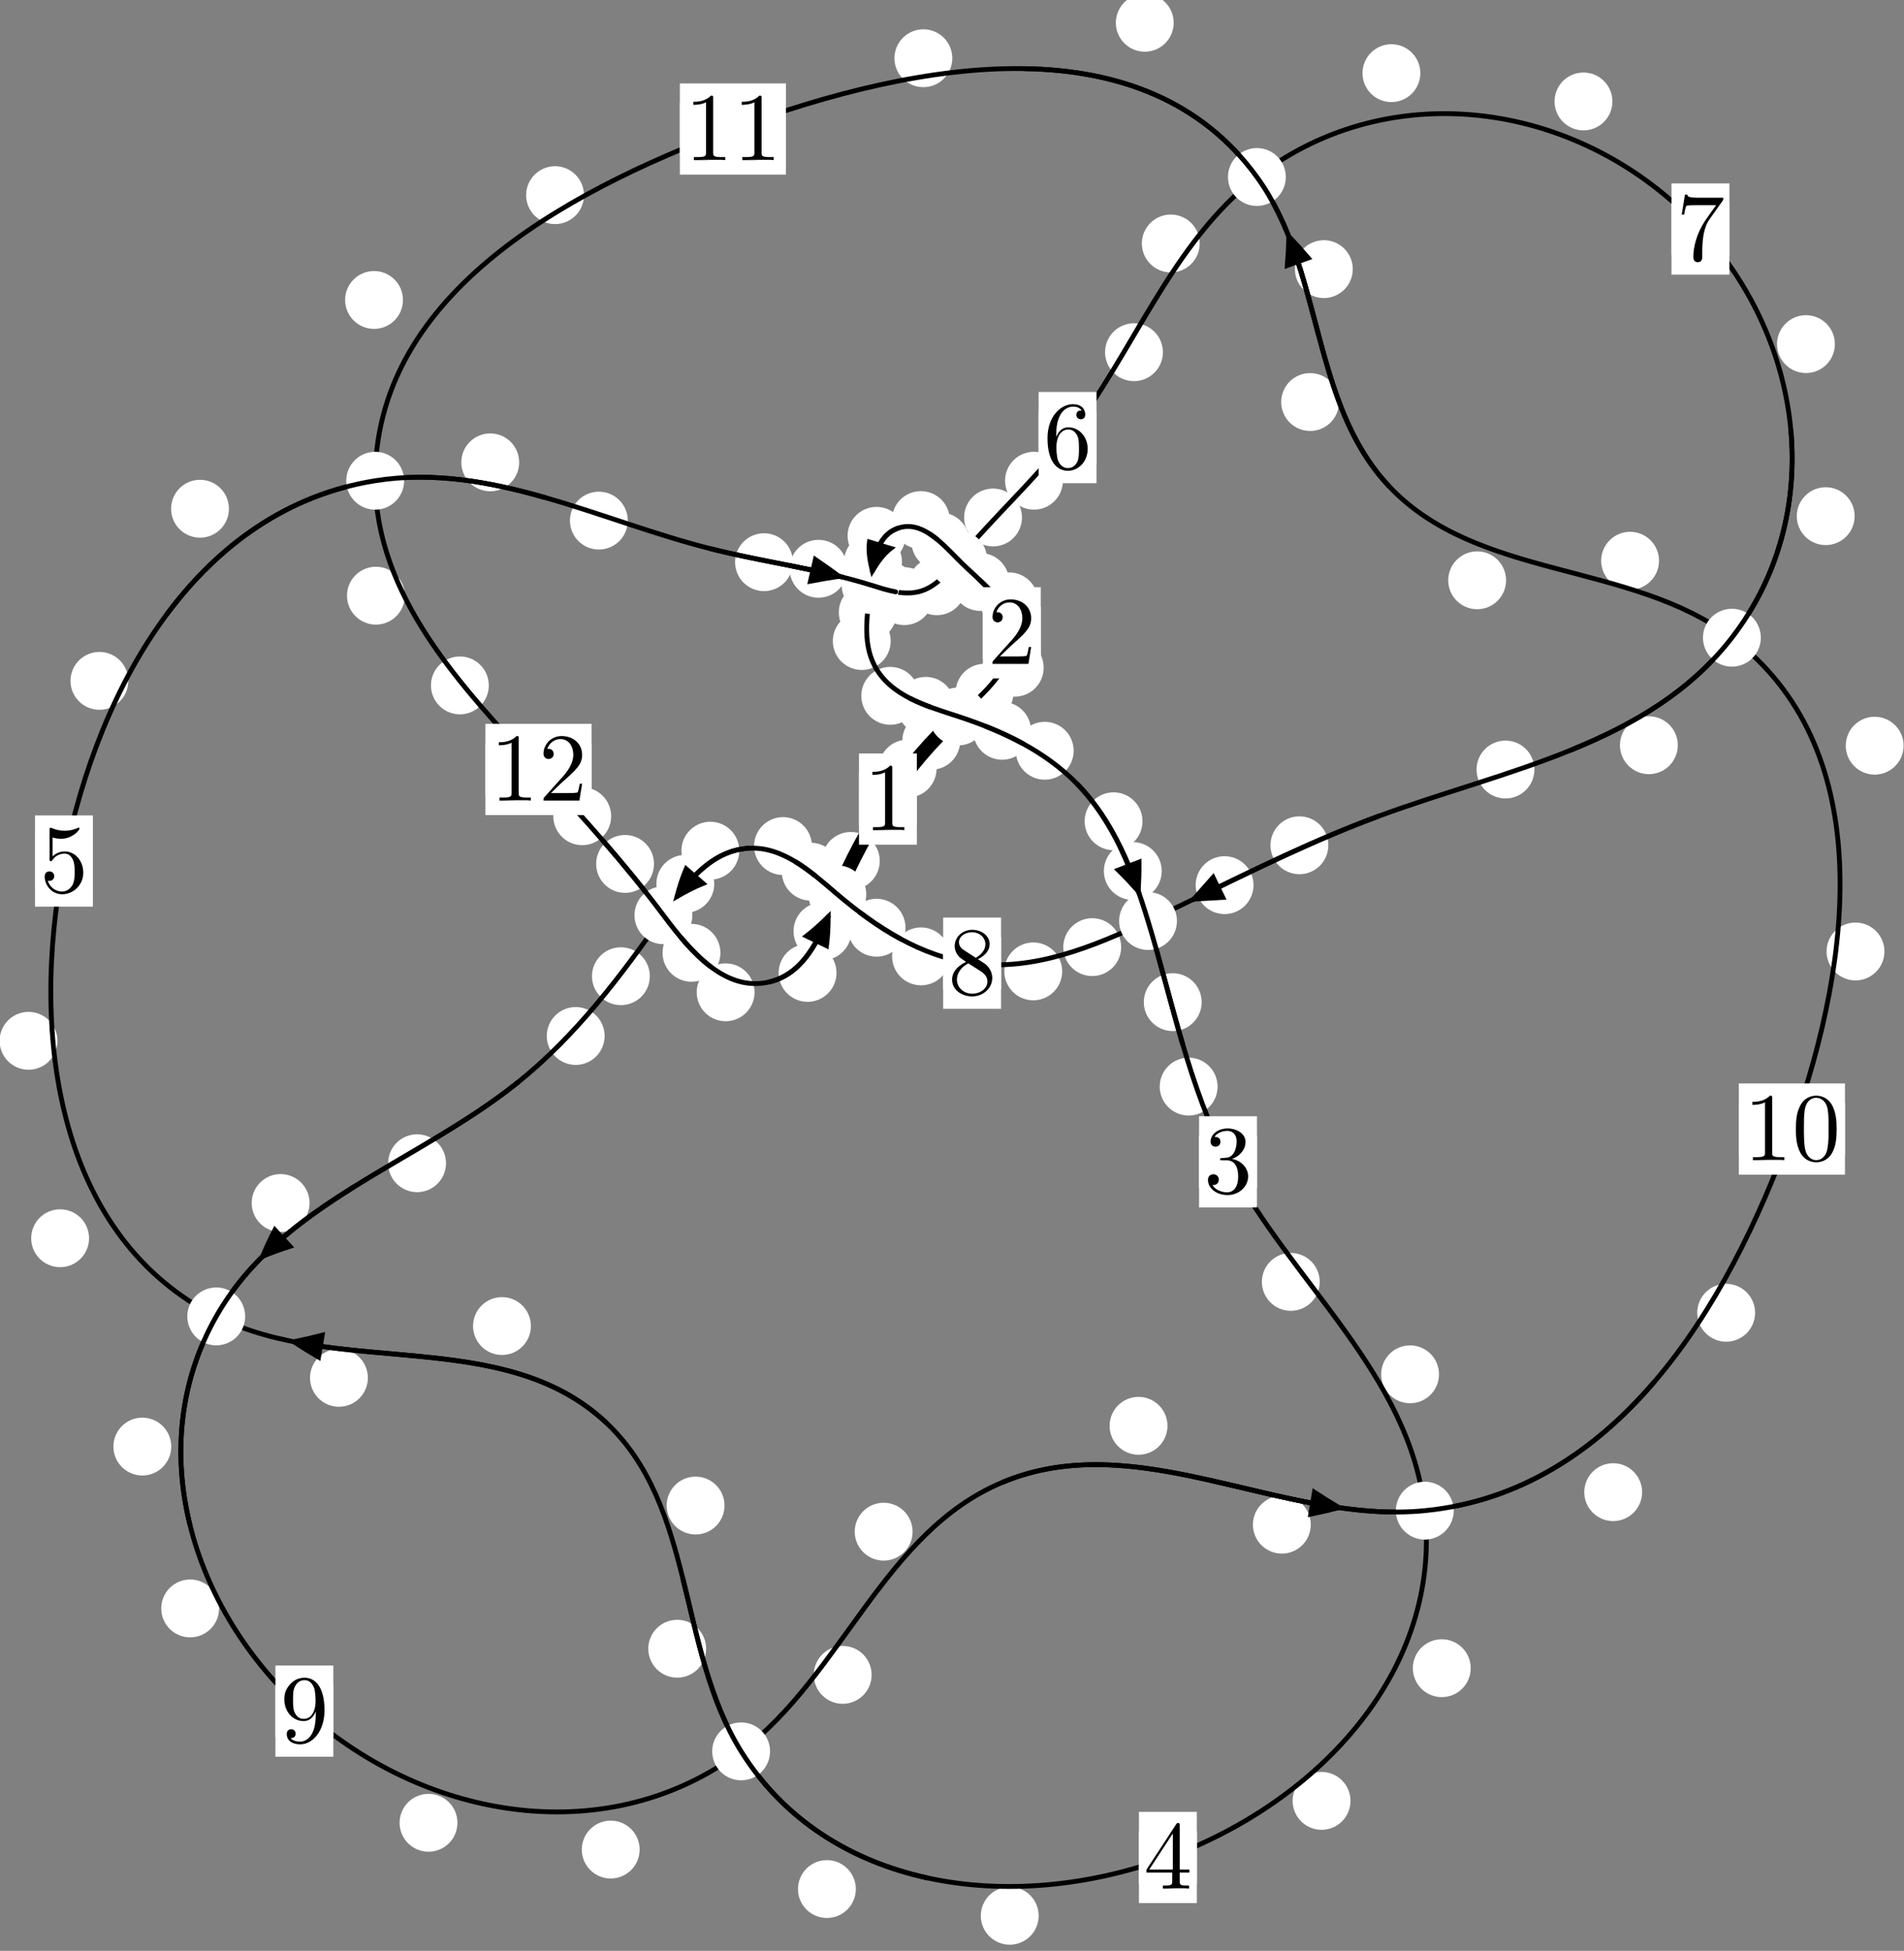 <?xml version="1.0"?>
<!-- Created by MetaPost 1.999 on 2021.07.06:0004 -->
<svg version="1.1" xmlns="http://www.w3.org/2000/svg" xmlns:xlink="http://www.w3.org/1999/xlink" width="196.712" height="201.497" viewBox="0 0 196.712 201.497">
<rect x="0" y="0" width="196.712" height="201.497" fill="#808080" stroke="none"/>
<!-- Original BoundingBox: -99.040588 -126.860916 97.670914 74.636124 -->
  <defs>
    <g transform="scale(0.01,0.01)" id="GLYPHcmr10_48">
      <path style="fill-rule: evenodd;" d="M460 -320C460 -400,455 -480,420 -554C374 -650,292 -666,250 -666C190 -666,117 -640,76 -547C44 -478,39 -400,39 -320C39 -245,43 -155,84 -79C127 2,200 22,249 22C303 22,379 1,423 -94C455 -163,460 -241,460 -320M249 -0C210 -0,151 -25,133 -121C122 -181,122 -273,122 -332C122 -396,122 -462,130 -516C149 -635,224 -644,249 -644C282 -644,348 -626,367 -527C377 -471,377 -395,377 -332C377 -257,377 -189,366 -125C351 -30,294 -0,249 -0"></path>
    </g>
    <g transform="scale(0.01,0.01)" id="GLYPHcmr10_49">
      <path style="fill-rule: evenodd;" d="M294 -640C294 -664,294 -666,271 -666C209 -602,121 -602,89 -602L89 -571C109 -571,168 -571,220 -597L220 -79C220 -43,217 -31,127 -31L95 -31L95 -0L257 -0L130 -3L217 -3L257 -3L297 -3L384 -3L419 -0L419 -31L387 -31C297 -31,294 -42,294 -79"></path>
    </g>
    <g transform="scale(0.01,0.01)" id="GLYPHcmr10_50">
      <path style="fill-rule: evenodd;" d="M127 -77L233 -180C389 -318,449 -372,449 -472C449 -586,359 -666,237 -666C124 -666,50 -574,50 -485C50 -429,100 -429,103 -429C120 -429,155 -441,155 -482C155 -508,137 -534,102 -534C94 -534,92 -534,89 -533C112 -598,166 -635,224 -635C315 -635,358 -554,358 -472C358 -392,308 -313,253 -251L61 -37C50 -26,50 -24,50 -0L421 -0L449 -174L424 -174C419 -144,412 -100,402 -85C395 -77,329 -77,307 -77"></path>
    </g>
    <g transform="scale(0.01,0.01)" id="GLYPHcmr10_51">
      <path style="fill-rule: evenodd;" d="M290 -352C372 -379,430 -449,430 -528C430 -610,342 -666,246 -666C145 -666,69 -606,69 -530C69 -497,91 -478,120 -478C151 -478,171 -500,171 -529C171 -579,124 -579,109 -579C140 -628,206 -641,242 -641C283 -641,338 -619,338 -529C338 -517,336 -459,310 -415C280 -367,246 -364,221 -363C213 -362,189 -360,182 -360C174 -359,167 -358,167 -348C167 -337,174 -337,191 -337L235 -337C317 -337,354 -269,354 -171C354 -35,285 -6,241 -6C198 -6,123 -23,88 -82C123 -77,154 -99,154 -137C154 -173,127 -193,98 -193C74 -193,42 -179,42 -135C42 -44,135 22,244 22C366 22,457 -69,457 -171C457 -253,394 -331,290 -352"></path>
    </g>
    <g transform="scale(0.01,0.01)" id="GLYPHcmr10_52">
      <path style="fill-rule: evenodd;" d="M294 -165L294 -78C294 -42,292 -31,218 -31L197 -31L197 -0L332 -0L238 -3L290 -3L332 -3L374 -3L427 -3L468 -0L468 -31L447 -31C373 -31,371 -42,371 -78L371 -165L471 -165L471 -196L371 -196L371 -651C371 -671,371 -677,355 -677C346 -677,343 -677,335 -665L28 -196L28 -165M300 -196L56 -196L300 -569"></path>
    </g>
    <g transform="scale(0.01,0.01)" id="GLYPHcmr10_53">
      <path style="fill-rule: evenodd;" d="M449 -201C449 -320,367 -420,259 -420C211 -420,168 -404,132 -369L132 -564C152 -558,185 -551,217 -551C340 -551,410 -642,410 -655C410 -661,407 -666,400 -666C399 -666,397 -666,392 -663C372 -654,323 -634,256 -634C216 -634,170 -641,123 -662C115 -665,113 -665,111 -665C101 -665,101 -657,101 -641L101 -345C101 -327,101 -319,115 -319C122 -319,124 -322,128 -328C139 -344,176 -398,257 -398C309 -398,334 -352,342 -334C358 -297,360 -258,360 -208C360 -173,360 -113,336 -71C312 -32,275 -6,229 -6C156 -6,99 -59,82 -118C85 -117,88 -116,99 -116C132 -116,149 -141,149 -165C149 -189,132 -214,99 -214C85 -214,50 -207,50 -161C50 -75,119 22,231 22C347 22,449 -74,449 -201"></path>
    </g>
    <g transform="scale(0.01,0.01)" id="GLYPHcmr10_54">
      <path style="fill-rule: evenodd;" d="M132 -328L132 -352C132 -605,256 -641,307 -641C331 -641,373 -635,395 -601C380 -601,340 -601,340 -556C340 -525,364 -510,386 -510C402 -510,432 -519,432 -558C432 -618,388 -666,305 -666C177 -666,42 -537,42 -316C42 -49,158 22,251 22C362 22,457 -72,457 -204C457 -331,368 -427,257 -427C189 -427,152 -376,132 -328M251 -6C188 -6,158 -66,152 -81C134 -128,134 -208,134 -226C134 -304,166 -404,256 -404C272 -404,318 -404,349 -342C367 -305,367 -254,367 -205C367 -157,367 -107,350 -71C320 -11,274 -6,251 -6"></path>
    </g>
    <g transform="scale(0.01,0.01)" id="GLYPHcmr10_55">
      <path style="fill-rule: evenodd;" d="M476 -609C485 -621,485 -623,485 -644L242 -644C120 -644,118 -657,114 -676L89 -676L56 -470L81 -470C84 -486,93 -549,106 -561C113 -567,191 -567,204 -567L411 -567C400 -551,321 -442,299 -409C209 -274,176 -135,176 -33C176 -23,176 22,222 22C268 22,268 -23,268 -33L268 -84C268 -139,271 -194,279 -248C283 -271,297 -357,341 -419"></path>
    </g>
    <g transform="scale(0.01,0.01)" id="GLYPHcmr10_56">
      <path style="fill-rule: evenodd;" d="M163 -457C117 -487,113 -521,113 -538C113 -599,178 -641,249 -641C322 -641,386 -589,386 -517C386 -460,347 -412,287 -377M309 -362C381 -399,430 -451,430 -517C430 -609,341 -666,250 -666C150 -666,69 -592,69 -499C69 -481,71 -436,113 -389C124 -377,161 -352,186 -335C128 -306,42 -250,42 -151C42 -45,144 22,249 22C362 22,457 -61,457 -168C457 -204,446 -249,408 -291C389 -312,373 -322,309 -362M209 -320L332 -242C360 -223,407 -193,407 -132C407 -58,332 -6,250 -6C164 -6,92 -68,92 -151C92 -209,124 -273,209 -320"></path>
    </g>
    <g transform="scale(0.01,0.01)" id="GLYPHcmr10_57">
      <path style="fill-rule: evenodd;" d="M367 -318L367 -286C367 -52,263 -6,205 -6C188 -6,134 -8,107 -42C151 -42,159 -71,159 -88C159 -119,135 -134,113 -134C97 -134,67 -125,67 -86C67 -19,121 22,206 22C335 22,457 -114,457 -329C457 -598,342 -666,253 -666C198 -666,149 -648,106 -603C65 -558,42 -516,42 -441C42 -316,130 -218,242 -218C303 -218,344 -260,367 -318M243 -241C227 -241,181 -241,150 -304C132 -341,132 -391,132 -440C132 -494,132 -541,153 -578C180 -628,218 -641,253 -641C299 -641,332 -607,349 -562C361 -530,365 -467,365 -421C365 -338,331 -241,243 -241"></path>
    </g>
  </defs>
  <path d="M96.761 79.383C96.761 78.59,96.446 77.83,95.885 77.27C95.325 76.709,94.565 76.394,93.772 76.394C92.979 76.394,92.219 76.709,91.659 77.27C91.098 77.83,90.783 78.59,90.783 79.383C90.783 80.176,91.098 80.936,91.659 81.496C92.219 82.057,92.979 82.372,93.772 82.372C94.565 82.372,95.325 82.057,95.885 81.496C96.446 80.936,96.761 80.176,96.761 79.383Z" style="fill: rgb(100%,100%,100%);stroke: none;"></path>
  <path d="M94.723 82.533C94.723 81.74,94.408 80.98,93.847 80.42C93.287 79.859,92.526 79.544,91.734 79.544C90.941 79.544,90.181 79.859,89.62 80.42C89.06 80.98,88.745 81.74,88.745 82.533C88.745 83.326,89.06 84.086,89.62 84.646C90.181 85.207,90.941 85.522,91.734 85.522C92.526 85.522,93.287 85.207,93.847 84.646C94.408 84.086,94.723 83.326,94.723 82.533Z" style="fill: rgb(100%,100%,100%);stroke: none;"></path>
  <path d="M104.705 71.548C104.705 70.755,104.39 69.995,103.83 69.434C103.269 68.874,102.509 68.559,101.716 68.559C100.924 68.559,100.164 68.874,99.603 69.434C99.043 69.995,98.728 70.755,98.728 71.548C98.728 72.34,99.043 73.101,99.603 73.661C100.164 74.222,100.924 74.537,101.716 74.537C102.509 74.537,103.269 74.222,103.83 73.661C104.39 73.101,104.705 72.34,104.705 71.548Z" style="fill: rgb(100%,100%,100%);stroke: none;"></path>
  <path d="M99.204 76.514C99.204 75.721,98.889 74.961,98.328 74.401C97.768 73.84,97.008 73.525,96.215 73.525C95.422 73.525,94.662 73.84,94.102 74.401C93.541 74.961,93.226 75.721,93.226 76.514C93.226 77.307,93.541 78.067,94.102 78.627C94.662 79.188,95.422 79.503,96.215 79.503C97.008 79.503,97.768 79.188,98.328 78.627C98.889 78.067,99.204 77.307,99.204 76.514Z" style="fill: rgb(100%,100%,100%);stroke: none;"></path>
  <path d="M107.251 62.111C107.251 61.318,106.936 60.558,106.375 59.998C105.815 59.437,105.055 59.122,104.262 59.122C103.469 59.122,102.709 59.437,102.149 59.998C101.588 60.558,101.273 61.318,101.273 62.111C101.273 62.904,101.588 63.664,102.149 64.224C102.709 64.785,103.469 65.1,104.262 65.1C105.055 65.1,105.815 64.785,106.375 64.224C106.936 63.664,107.251 62.904,107.251 62.111Z" style="fill: rgb(100%,100%,100%);stroke: none;"></path>
  <path d="M107.827 68.967C107.827 68.174,107.512 67.414,106.951 66.854C106.391 66.293,105.631 65.978,104.838 65.978C104.045 65.978,103.285 66.293,102.725 66.854C102.164 67.414,101.849 68.174,101.849 68.967C101.849 69.76,102.164 70.52,102.725 71.08C103.285 71.641,104.045 71.956,104.838 71.956C105.631 71.956,106.391 71.641,106.951 71.08C107.512 70.52,107.827 69.76,107.827 68.967Z" style="fill: rgb(100%,100%,100%);stroke: none;"></path>
  <path d="M100.143 55.93C100.143 55.138,99.828 54.378,99.267 53.817C98.707 53.257,97.947 52.942,97.154 52.942C96.361 52.942,95.601 53.257,95.041 53.817C94.48 54.378,94.165 55.138,94.165 55.93C94.165 56.723,94.48 57.483,95.041 58.044C95.601 58.604,96.361 58.919,97.154 58.919C97.947 58.919,98.707 58.604,99.267 58.044C99.828 57.483,100.143 56.723,100.143 55.93Z" style="fill: rgb(100%,100%,100%);stroke: none;"></path>
  <path d="M104.266 60.108C104.266 59.315,103.951 58.555,103.39 57.995C102.83 57.434,102.07 57.119,101.277 57.119C100.484 57.119,99.724 57.434,99.164 57.995C98.603 58.555,98.288 59.315,98.288 60.108C98.288 60.901,98.603 61.661,99.164 62.221C99.724 62.782,100.484 63.097,101.277 63.097C102.07 63.097,102.83 62.782,103.39 62.221C103.951 61.661,104.266 60.901,104.266 60.108Z" style="fill: rgb(100%,100%,100%);stroke: none;"></path>
  <path d="M93.547 55.344C93.547 54.552,93.232 53.791,92.671 53.231C92.111 52.671,91.351 52.356,90.558 52.356C89.765 52.356,89.005 52.671,88.445 53.231C87.884 53.791,87.569 54.552,87.569 55.344C87.569 56.137,87.884 56.897,88.445 57.458C89.005 58.018,89.765 58.333,90.558 58.333C91.351 58.333,92.111 58.018,92.671 57.458C93.232 56.897,93.547 56.137,93.547 55.344Z" style="fill: rgb(100%,100%,100%);stroke: none;"></path>
  <path d="M98.129 53.716C98.129 52.923,97.814 52.163,97.253 51.602C96.693 51.042,95.933 50.727,95.14 50.727C94.347 50.727,93.587 51.042,93.027 51.602C92.466 52.163,92.151 52.923,92.151 53.716C92.151 54.508,92.466 55.268,93.027 55.829C93.587 56.389,94.347 56.704,95.14 56.704C95.933 56.704,96.693 56.389,97.253 55.829C97.814 55.268,98.129 54.508,98.129 53.716Z" style="fill: rgb(100%,100%,100%);stroke: none;"></path>
  <path d="M92.639 63.251C92.639 62.459,92.324 61.699,91.764 61.138C91.204 60.578,90.443 60.263,89.651 60.263C88.858 60.263,88.098 60.578,87.537 61.138C86.977 61.699,86.662 62.459,86.662 63.251C86.662 64.044,86.977 64.804,87.537 65.365C88.098 65.925,88.858 66.24,89.651 66.24C90.443 66.24,91.204 65.925,91.764 65.365C92.324 64.804,92.639 64.044,92.639 63.251Z" style="fill: rgb(100%,100%,100%);stroke: none;"></path>
  <path d="M93.187 58.021C93.187 57.228,92.872 56.468,92.311 55.908C91.751 55.347,90.991 55.032,90.198 55.032C89.405 55.032,88.645 55.347,88.085 55.908C87.524 56.468,87.209 57.228,87.209 58.021C87.209 58.814,87.524 59.574,88.085 60.134C88.645 60.695,89.405 61.01,90.198 61.01C90.991 61.01,91.751 60.695,92.311 60.134C92.872 59.574,93.187 58.814,93.187 58.021Z" style="fill: rgb(100%,100%,100%);stroke: none;"></path>
  <path d="M94.963 71.87C94.963 71.077,94.648 70.317,94.087 69.756C93.527 69.196,92.767 68.881,91.974 68.881C91.181 68.881,90.421 69.196,89.861 69.756C89.3 70.317,88.985 71.077,88.985 71.87C88.985 72.662,89.3 73.422,89.861 73.983C90.421 74.543,91.181 74.858,91.974 74.858C92.767 74.858,93.527 74.543,94.087 73.983C94.648 73.422,94.963 72.662,94.963 71.87Z" style="fill: rgb(100%,100%,100%);stroke: none;"></path>
  <path d="M92.022 66.21C92.022 65.417,91.707 64.657,91.146 64.097C90.586 63.536,89.826 63.221,89.033 63.221C88.24 63.221,87.48 63.536,86.92 64.097C86.359 64.657,86.044 65.417,86.044 66.21C86.044 67.003,86.359 67.763,86.92 68.323C87.48 68.884,88.24 69.199,89.033 69.199C89.826 69.199,90.586 68.884,91.146 68.323C91.707 67.763,92.022 67.003,92.022 66.21Z" style="fill: rgb(100%,100%,100%);stroke: none;"></path>
  <path d="M106.525 75.482C106.525 74.689,106.21 73.929,105.649 73.368C105.089 72.808,104.329 72.493,103.536 72.493C102.743 72.493,101.983 72.808,101.423 73.368C100.862 73.929,100.547 74.689,100.547 75.482C100.547 76.274,100.862 77.035,101.423 77.595C101.983 78.156,102.743 78.47,103.536 78.47C104.329 78.47,105.089 78.156,105.649 77.595C106.21 77.035,106.525 76.274,106.525 75.482Z" style="fill: rgb(100%,100%,100%);stroke: none;"></path>
  <path d="M98.635 72.904C98.635 72.112,98.32 71.352,97.76 70.791C97.199 70.231,96.439 69.916,95.646 69.916C94.854 69.916,94.093 70.231,93.533 70.791C92.972 71.352,92.657 72.112,92.657 72.904C92.657 73.697,92.972 74.457,93.533 75.018C94.093 75.578,94.854 75.893,95.646 75.893C96.439 75.893,97.199 75.578,97.76 75.018C98.32 74.457,98.635 73.697,98.635 72.904Z" style="fill: rgb(100%,100%,100%);stroke: none;"></path>
  <path d="M118.038 84.825C118.038 84.032,117.723 83.272,117.162 82.712C116.602 82.151,115.842 81.836,115.049 81.836C114.256 81.836,113.496 82.151,112.936 82.712C112.375 83.272,112.06 84.032,112.06 84.825C112.06 85.618,112.375 86.378,112.936 86.938C113.496 87.499,114.256 87.814,115.049 87.814C115.842 87.814,116.602 87.499,117.162 86.938C117.723 86.378,118.038 85.618,118.038 84.825Z" style="fill: rgb(100%,100%,100%);stroke: none;"></path>
  <path d="M110.926 77.543C110.926 76.75,110.611 75.99,110.05 75.429C109.49 74.869,108.73 74.554,107.937 74.554C107.144 74.554,106.384 74.869,105.824 75.429C105.263 75.99,104.948 76.75,104.948 77.543C104.948 78.335,105.263 79.095,105.824 79.656C106.384 80.216,107.144 80.531,107.937 80.531C108.73 80.531,109.49 80.216,110.05 79.656C110.611 79.095,110.926 78.335,110.926 77.543Z" style="fill: rgb(100%,100%,100%);stroke: none;"></path>
  <path d="M124.15 103.508C124.15 102.715,123.835 101.955,123.274 101.395C122.714 100.834,121.954 100.519,121.161 100.519C120.368 100.519,119.608 100.834,119.048 101.395C118.487 101.955,118.172 102.715,118.172 103.508C118.172 104.301,118.487 105.061,119.048 105.621C119.608 106.182,120.368 106.497,121.161 106.497C121.954 106.497,122.714 106.182,123.274 105.621C123.835 105.061,124.15 104.301,124.15 103.508Z" style="fill: rgb(100%,100%,100%);stroke: none;"></path>
  <path d="M120.024 89.967C120.024 89.174,119.709 88.414,119.148 87.854C118.588 87.293,117.828 86.978,117.035 86.978C116.242 86.978,115.482 87.293,114.922 87.854C114.361 88.414,114.046 89.174,114.046 89.967C114.046 90.76,114.361 91.52,114.922 92.08C115.482 92.641,116.242 92.956,117.035 92.956C117.828 92.956,118.588 92.641,119.148 92.08C119.709 91.52,120.024 90.76,120.024 89.967Z" style="fill: rgb(100%,100%,100%);stroke: none;"></path>
  <path d="M136.348 132.401C136.348 131.608,136.033 130.848,135.472 130.287C134.912 129.727,134.152 129.412,133.359 129.412C132.566 129.412,131.806 129.727,131.246 130.287C130.685 130.848,130.37 131.608,130.37 132.401C130.37 133.193,130.685 133.954,131.246 134.514C131.806 135.075,132.566 135.39,133.359 135.39C134.152 135.39,134.912 135.075,135.472 134.514C136.033 133.954,136.348 133.193,136.348 132.401Z" style="fill: rgb(100%,100%,100%);stroke: none;"></path>
  <path d="M125.794 112.231C125.794 111.439,125.479 110.678,124.918 110.118C124.358 109.557,123.598 109.242,122.805 109.242C122.012 109.242,121.252 109.557,120.692 110.118C120.131 110.678,119.816 111.439,119.816 112.231C119.816 113.024,120.131 113.784,120.692 114.345C121.252 114.905,122.012 115.22,122.805 115.22C123.598 115.22,124.358 114.905,124.918 114.345C125.479 113.784,125.794 113.024,125.794 112.231Z" style="fill: rgb(100%,100%,100%);stroke: none;"></path>
  <path d="M151.946 172.302C151.946 171.509,151.631 170.749,151.071 170.189C150.51 169.628,149.75 169.313,148.958 169.313C148.165 169.313,147.405 169.628,146.844 170.189C146.284 170.749,145.969 171.509,145.969 172.302C145.969 173.095,146.284 173.855,146.844 174.415C147.405 174.976,148.165 175.291,148.958 175.291C149.75 175.291,150.51 174.976,151.071 174.415C151.631 173.855,151.946 173.095,151.946 172.302Z" style="fill: rgb(100%,100%,100%);stroke: none;"></path>
  <path d="M148.671 141.948C148.671 141.155,148.356 140.395,147.796 139.834C147.235 139.274,146.475 138.959,145.682 138.959C144.89 138.959,144.13 139.274,143.569 139.834C143.009 140.395,142.694 141.155,142.694 141.948C142.694 142.74,143.009 143.501,143.569 144.061C144.13 144.622,144.89 144.936,145.682 144.936C146.475 144.936,147.235 144.622,147.796 144.061C148.356 143.501,148.671 142.74,148.671 141.948Z" style="fill: rgb(100%,100%,100%);stroke: none;"></path>
  <path d="M107.31 197.872C107.31 197.079,106.995 196.319,106.434 195.759C105.874 195.198,105.114 194.883,104.321 194.883C103.528 194.883,102.768 195.198,102.208 195.759C101.647 196.319,101.332 197.079,101.332 197.872C101.332 198.665,101.647 199.425,102.208 199.985C102.768 200.546,103.528 200.861,104.321 200.861C105.114 200.861,105.874 200.546,106.434 199.985C106.995 199.425,107.31 198.665,107.31 197.872Z" style="fill: rgb(100%,100%,100%);stroke: none;"></path>
  <path d="M139.527 186.006C139.527 185.213,139.212 184.453,138.651 183.893C138.091 183.332,137.331 183.017,136.538 183.017C135.745 183.017,134.985 183.332,134.425 183.893C133.864 184.453,133.549 185.213,133.549 186.006C133.549 186.799,133.864 187.559,134.425 188.119C134.985 188.68,135.745 188.995,136.538 188.995C137.331 188.995,138.091 188.68,138.651 188.119C139.212 187.559,139.527 186.799,139.527 186.006Z" style="fill: rgb(100%,100%,100%);stroke: none;"></path>
  <path d="M72.954 170.292C72.954 169.499,72.639 168.739,72.079 168.178C71.518 167.618,70.758 167.303,69.965 167.303C69.173 167.303,68.412 167.618,67.852 168.178C67.291 168.739,66.976 169.499,66.976 170.292C66.976 171.084,67.291 171.845,67.852 172.405C68.412 172.966,69.173 173.28,69.965 173.28C70.758 173.28,71.518 172.966,72.079 172.405C72.639 171.845,72.954 171.084,72.954 170.292Z" style="fill: rgb(100%,100%,100%);stroke: none;"></path>
  <path d="M88.42 195.114C88.42 194.321,88.105 193.561,87.545 193C86.984 192.44,86.224 192.125,85.431 192.125C84.639 192.125,83.879 192.44,83.318 193C82.758 193.561,82.443 194.321,82.443 195.114C82.443 195.906,82.758 196.666,83.318 197.227C83.879 197.787,84.639 198.102,85.431 198.102C86.224 198.102,86.984 197.787,87.545 197.227C88.105 196.666,88.42 195.906,88.42 195.114Z" style="fill: rgb(100%,100%,100%);stroke: none;"></path>
  <path d="M54.851 136.962C54.851 136.17,54.536 135.41,53.975 134.849C53.415 134.289,52.655 133.974,51.862 133.974C51.069 133.974,50.309 134.289,49.749 134.849C49.188 135.41,48.873 136.17,48.873 136.962C48.873 137.755,49.188 138.515,49.749 139.076C50.309 139.636,51.069 139.951,51.862 139.951C52.655 139.951,53.415 139.636,53.975 139.076C54.536 138.515,54.851 137.755,54.851 136.962Z" style="fill: rgb(100%,100%,100%);stroke: none;"></path>
  <path d="M74.854 155.503C74.854 154.71,74.539 153.95,73.978 153.39C73.418 152.829,72.658 152.514,71.865 152.514C71.072 152.514,70.312 152.829,69.752 153.39C69.191 153.95,68.876 154.71,68.876 155.503C68.876 156.296,69.191 157.056,69.752 157.616C70.312 158.177,71.072 158.492,71.865 158.492C72.658 158.492,73.418 158.177,73.978 157.616C74.539 157.056,74.854 156.296,74.854 155.503Z" style="fill: rgb(100%,100%,100%);stroke: none;"></path>
  <path d="M9.2 127.894C9.2 127.101,8.885 126.341,8.325 125.781C7.764 125.22,7.004 124.905,6.211 124.905C5.419 124.905,4.658 125.22,4.098 125.781C3.537 126.341,3.222 127.101,3.222 127.894C3.222 128.687,3.537 129.447,4.098 130.007C4.658 130.568,5.419 130.883,6.211 130.883C7.004 130.883,7.764 130.568,8.325 130.007C8.885 129.447,9.2 128.687,9.2 127.894Z" style="fill: rgb(100%,100%,100%);stroke: none;"></path>
  <path d="M38.007 142.312C38.007 141.519,37.692 140.759,37.131 140.198C36.571 139.638,35.81 139.323,35.018 139.323C34.225 139.323,33.465 139.638,32.904 140.198C32.344 140.759,32.029 141.519,32.029 142.312C32.029 143.104,32.344 143.864,32.904 144.425C33.465 144.985,34.225 145.3,35.018 145.3C35.81 145.3,36.571 144.985,37.131 144.425C37.692 143.864,38.007 143.104,38.007 142.312Z" style="fill: rgb(100%,100%,100%);stroke: none;"></path>
  <path d="M13.26 70.325C13.26 69.532,12.945 68.772,12.385 68.211C11.824 67.651,11.064 67.336,10.271 67.336C9.479 67.336,8.719 67.651,8.158 68.211C7.598 68.772,7.283 69.532,7.283 70.325C7.283 71.117,7.598 71.877,8.158 72.438C8.719 72.998,9.479 73.313,10.271 73.313C11.064 73.313,11.824 72.998,12.385 72.438C12.945 71.877,13.26 71.117,13.26 70.325Z" style="fill: rgb(100%,100%,100%);stroke: none;"></path>
  <path d="M5.937 107.501C5.937 106.709,5.622 105.948,5.061 105.388C4.501 104.827,3.741 104.513,2.948 104.513C2.155 104.513,1.395 104.827,0.835 105.388C0.274 105.948,-0.041 106.709,-0.041 107.501C-0.041 108.294,0.274 109.054,0.835 109.615C1.395 110.175,2.155 110.49,2.948 110.49C3.741 110.49,4.501 110.175,5.061 109.615C5.622 109.054,5.937 108.294,5.937 107.501Z" style="fill: rgb(100%,100%,100%);stroke: none;"></path>
  <path d="M53.638 47.754C53.638 46.961,53.323 46.201,52.763 45.64C52.202 45.08,51.442 44.765,50.649 44.765C49.857 44.765,49.097 45.08,48.536 45.64C47.976 46.201,47.661 46.961,47.661 47.754C47.661 48.546,47.976 49.307,48.536 49.867C49.097 50.428,49.857 50.743,50.649 50.743C51.442 50.743,52.202 50.428,52.763 49.867C53.323 49.307,53.638 48.546,53.638 47.754Z" style="fill: rgb(100%,100%,100%);stroke: none;"></path>
  <path d="M23.653 52.546C23.653 51.753,23.338 50.993,22.778 50.433C22.217 49.872,21.457 49.557,20.665 49.557C19.872 49.557,19.112 49.872,18.551 50.433C17.991 50.993,17.676 51.753,17.676 52.546C17.676 53.339,17.991 54.099,18.551 54.66C19.112 55.22,19.872 55.535,20.665 55.535C21.457 55.535,22.217 55.22,22.778 54.66C23.338 54.099,23.653 53.339,23.653 52.546Z" style="fill: rgb(100%,100%,100%);stroke: none;"></path>
  <path d="M81.922 58.065C81.922 57.273,81.607 56.513,81.046 55.952C80.486 55.392,79.726 55.077,78.933 55.077C78.14 55.077,77.38 55.392,76.82 55.952C76.259 56.513,75.944 57.273,75.944 58.065C75.944 58.858,76.259 59.618,76.82 60.179C77.38 60.739,78.14 61.054,78.933 61.054C79.726 61.054,80.486 60.739,81.046 60.179C81.607 59.618,81.922 58.858,81.922 58.065Z" style="fill: rgb(100%,100%,100%);stroke: none;"></path>
  <path d="M64.86 53.771C64.86 52.978,64.545 52.218,63.985 51.657C63.424 51.097,62.664 50.782,61.872 50.782C61.079 50.782,60.319 51.097,59.758 51.657C59.198 52.218,58.883 52.978,58.883 53.771C58.883 54.563,59.198 55.324,59.758 55.884C60.319 56.445,61.079 56.759,61.872 56.759C62.664 56.759,63.424 56.445,63.985 55.884C64.545 55.324,64.86 54.563,64.86 53.771Z" style="fill: rgb(100%,100%,100%);stroke: none;"></path>
  <path d="M94.641 60.951C94.641 60.158,94.326 59.398,93.765 58.838C93.205 58.277,92.445 57.962,91.652 57.962C90.859 57.962,90.099 58.277,89.539 58.838C88.978 59.398,88.663 60.158,88.663 60.951C88.663 61.744,88.978 62.504,89.539 63.064C90.099 63.625,90.859 63.94,91.652 63.94C92.445 63.94,93.205 63.625,93.765 63.064C94.326 62.504,94.641 61.744,94.641 60.951Z" style="fill: rgb(100%,100%,100%);stroke: none;"></path>
  <path d="M87.552 58.747C87.552 57.954,87.237 57.194,86.676 56.634C86.116 56.073,85.356 55.758,84.563 55.758C83.77 55.758,83.01 56.073,82.45 56.634C81.889 57.194,81.574 57.954,81.574 58.747C81.574 59.54,81.889 60.3,82.45 60.86C83.01 61.421,83.77 61.736,84.563 61.736C85.356 61.736,86.116 61.421,86.676 60.86C87.237 60.3,87.552 59.54,87.552 58.747Z" style="fill: rgb(100%,100%,100%);stroke: none;"></path>
  <path d="M99.778 60.553C99.778 59.76,99.463 59,98.903 58.439C98.342 57.879,97.582 57.564,96.789 57.564C95.997 57.564,95.236 57.879,94.676 58.439C94.116 59,93.801 59.76,93.801 60.553C93.801 61.345,94.116 62.106,94.676 62.666C95.236 63.227,95.997 63.541,96.789 63.541C97.582 63.541,98.342 63.227,98.903 62.666C99.463 62.106,99.778 61.345,99.778 60.553Z" style="fill: rgb(100%,100%,100%);stroke: none;"></path>
  <path d="M96.412 61.574C96.412 60.781,96.097 60.021,95.536 59.461C94.976 58.9,94.216 58.585,93.423 58.585C92.63 58.585,91.87 58.9,91.31 59.461C90.749 60.021,90.434 60.781,90.434 61.574C90.434 62.367,90.749 63.127,91.31 63.687C91.87 64.248,92.63 64.563,93.423 64.563C94.216 64.563,94.976 64.248,95.536 63.687C96.097 63.127,96.412 62.367,96.412 61.574Z" style="fill: rgb(100%,100%,100%);stroke: none;"></path>
  <path d="M105.585 53.449C105.585 52.657,105.27 51.896,104.709 51.336C104.149 50.776,103.389 50.461,102.596 50.461C101.803 50.461,101.043 50.776,100.483 51.336C99.922 51.896,99.607 52.657,99.607 53.449C99.607 54.242,99.922 55.002,100.483 55.563C101.043 56.123,101.803 56.438,102.596 56.438C103.389 56.438,104.149 56.123,104.709 55.563C105.27 55.002,105.585 54.242,105.585 53.449Z" style="fill: rgb(100%,100%,100%);stroke: none;"></path>
  <path d="M100.891 59.13C100.891 58.337,100.576 57.577,100.015 57.016C99.455 56.456,98.695 56.141,97.902 56.141C97.109 56.141,96.349 56.456,95.789 57.016C95.228 57.577,94.913 58.337,94.913 59.13C94.913 59.922,95.228 60.682,95.789 61.243C96.349 61.803,97.109 62.118,97.902 62.118C98.695 62.118,99.455 61.803,100.015 61.243C100.576 60.682,100.891 59.922,100.891 59.13Z" style="fill: rgb(100%,100%,100%);stroke: none;"></path>
  <path d="M120.146 36.379C120.146 35.586,119.831 34.826,119.271 34.266C118.71 33.705,117.95 33.39,117.157 33.39C116.365 33.39,115.604 33.705,115.044 34.266C114.483 34.826,114.168 35.586,114.168 36.379C114.168 37.172,114.483 37.932,115.044 38.492C115.604 39.053,116.365 39.368,117.157 39.368C117.95 39.368,118.71 39.053,119.271 38.492C119.831 37.932,120.146 37.172,120.146 36.379Z" style="fill: rgb(100%,100%,100%);stroke: none;"></path>
  <path d="M109.814 49.653C109.814 48.86,109.499 48.1,108.939 47.539C108.378 46.979,107.618 46.664,106.825 46.664C106.033 46.664,105.273 46.979,104.712 47.539C104.152 48.1,103.837 48.86,103.837 49.653C103.837 50.445,104.152 51.205,104.712 51.766C105.273 52.326,106.033 52.641,106.825 52.641C107.618 52.641,108.378 52.326,108.939 51.766C109.499 51.205,109.814 50.445,109.814 49.653Z" style="fill: rgb(100%,100%,100%);stroke: none;"></path>
  <path d="M146.743 7.556C146.743 6.763,146.428 6.003,145.867 5.442C145.307 4.882,144.547 4.567,143.754 4.567C142.961 4.567,142.201 4.882,141.641 5.442C141.08 6.003,140.765 6.763,140.765 7.556C140.765 8.348,141.08 9.109,141.641 9.669C142.201 10.229,142.961 10.544,143.754 10.544C144.547 10.544,145.307 10.229,145.867 9.669C146.428 9.109,146.743 8.348,146.743 7.556Z" style="fill: rgb(100%,100%,100%);stroke: none;"></path>
  <path d="M123.949 25.147C123.949 24.355,123.634 23.594,123.073 23.034C122.513 22.474,121.753 22.159,120.96 22.159C120.167 22.159,119.407 22.474,118.847 23.034C118.286 23.594,117.971 24.355,117.971 25.147C117.971 25.94,118.286 26.7,118.847 27.261C119.407 27.821,120.167 28.136,120.96 28.136C121.753 28.136,122.513 27.821,123.073 27.261C123.634 26.7,123.949 25.94,123.949 25.147Z" style="fill: rgb(100%,100%,100%);stroke: none;"></path>
  <path d="M189.572 35.542C189.572 34.749,189.257 33.989,188.697 33.429C188.136 32.868,187.376 32.553,186.583 32.553C185.791 32.553,185.03 32.868,184.47 33.429C183.909 33.989,183.594 34.749,183.594 35.542C183.594 36.335,183.909 37.095,184.47 37.655C185.03 38.216,185.791 38.531,186.583 38.531C187.376 38.531,188.136 38.216,188.697 37.655C189.257 37.095,189.572 36.335,189.572 35.542Z" style="fill: rgb(100%,100%,100%);stroke: none;"></path>
  <path d="M166.586 10.479C166.586 9.686,166.271 8.926,165.71 8.365C165.15 7.805,164.39 7.49,163.597 7.49C162.804 7.49,162.044 7.805,161.484 8.365C160.923 8.926,160.608 9.686,160.608 10.479C160.608 11.271,160.923 12.031,161.484 12.592C162.044 13.152,162.804 13.467,163.597 13.467C164.39 13.467,165.15 13.152,165.71 12.592C166.271 12.031,166.586 11.271,166.586 10.479Z" style="fill: rgb(100%,100%,100%);stroke: none;"></path>
  <path d="M173.343 76.973C173.343 76.18,173.028 75.42,172.468 74.859C171.908 74.299,171.147 73.984,170.355 73.984C169.562 73.984,168.802 74.299,168.241 74.859C167.681 75.42,167.366 76.18,167.366 76.973C167.366 77.765,167.681 78.525,168.241 79.086C168.802 79.646,169.562 79.961,170.355 79.961C171.147 79.961,171.908 79.646,172.468 79.086C173.028 78.525,173.343 77.765,173.343 76.973Z" style="fill: rgb(100%,100%,100%);stroke: none;"></path>
  <path d="M191.613 53.313C191.613 52.52,191.298 51.76,190.737 51.199C190.177 50.639,189.417 50.324,188.624 50.324C187.831 50.324,187.071 50.639,186.511 51.199C185.95 51.76,185.635 52.52,185.635 53.313C185.635 54.105,185.95 54.865,186.511 55.426C187.071 55.986,187.831 56.301,188.624 56.301C189.417 56.301,190.177 55.986,190.737 55.426C191.298 54.865,191.613 54.105,191.613 53.313Z" style="fill: rgb(100%,100%,100%);stroke: none;"></path>
  <path d="M137.237 87.306C137.237 86.513,136.922 85.753,136.362 85.193C135.801 84.632,135.041 84.317,134.249 84.317C133.456 84.317,132.696 84.632,132.135 85.193C131.575 85.753,131.26 86.513,131.26 87.306C131.26 88.099,131.575 88.859,132.135 89.419C132.696 89.98,133.456 90.295,134.249 90.295C135.041 90.295,135.801 89.98,136.362 89.419C136.922 88.859,137.237 88.099,137.237 87.306Z" style="fill: rgb(100%,100%,100%);stroke: none;"></path>
  <path d="M158.527 79.482C158.527 78.69,158.212 77.93,157.652 77.369C157.092 76.809,156.331 76.494,155.539 76.494C154.746 76.494,153.986 76.809,153.425 77.369C152.865 77.93,152.55 78.69,152.55 79.482C152.55 80.275,152.865 81.035,153.425 81.596C153.986 82.156,154.746 82.471,155.539 82.471C156.331 82.471,157.092 82.156,157.652 81.596C158.212 81.035,158.527 80.275,158.527 79.482Z" style="fill: rgb(100%,100%,100%);stroke: none;"></path>
  <path d="M115.833 97.826C115.833 97.033,115.518 96.273,114.957 95.713C114.397 95.152,113.637 94.837,112.844 94.837C112.051 94.837,111.291 95.152,110.731 95.713C110.17 96.273,109.855 97.033,109.855 97.826C109.855 98.619,110.17 99.379,110.731 99.939C111.291 100.5,112.051 100.815,112.844 100.815C113.637 100.815,114.397 100.5,114.957 99.939C115.518 99.379,115.833 98.619,115.833 97.826Z" style="fill: rgb(100%,100%,100%);stroke: none;"></path>
  <path d="M129.506 91.423C129.506 90.631,129.191 89.871,128.631 89.31C128.07 88.75,127.31 88.435,126.517 88.435C125.725 88.435,124.965 88.75,124.404 89.31C123.844 89.871,123.529 90.631,123.529 91.423C123.529 92.216,123.844 92.976,124.404 93.537C124.965 94.097,125.725 94.412,126.517 94.412C127.31 94.412,128.07 94.097,128.631 93.537C129.191 92.976,129.506 92.216,129.506 91.423Z" style="fill: rgb(100%,100%,100%);stroke: none;"></path>
  <path d="M98.144 98.782C98.144 97.989,97.829 97.229,97.269 96.668C96.708 96.108,95.948 95.793,95.155 95.793C94.363 95.793,93.603 96.108,93.042 96.668C92.482 97.229,92.167 97.989,92.167 98.782C92.167 99.574,92.482 100.335,93.042 100.895C93.603 101.456,94.363 101.77,95.155 101.77C95.948 101.77,96.708 101.456,97.269 100.895C97.829 100.335,98.144 99.574,98.144 98.782Z" style="fill: rgb(100%,100%,100%);stroke: none;"></path>
  <path d="M109.741 100.33C109.741 99.537,109.426 98.777,108.865 98.217C108.305 97.656,107.545 97.341,106.752 97.341C105.959 97.341,105.199 97.656,104.639 98.217C104.078 98.777,103.763 99.537,103.763 100.33C103.763 101.123,104.078 101.883,104.639 102.443C105.199 103.004,105.959 103.319,106.752 103.319C107.545 103.319,108.305 103.004,108.865 102.443C109.426 101.883,109.741 101.123,109.741 100.33Z" style="fill: rgb(100%,100%,100%);stroke: none;"></path>
  <path d="M86.749 90.033C86.749 89.24,86.434 88.48,85.874 87.92C85.314 87.359,84.553 87.044,83.761 87.044C82.968 87.044,82.208 87.359,81.647 87.92C81.087 88.48,80.772 89.24,80.772 90.033C80.772 90.826,81.087 91.586,81.647 92.146C82.208 92.707,82.968 93.022,83.761 93.022C84.553 93.022,85.314 92.707,85.874 92.146C86.434 91.586,86.749 90.826,86.749 90.033Z" style="fill: rgb(100%,100%,100%);stroke: none;"></path>
  <path d="M93.553 95.821C93.553 95.028,93.238 94.268,92.677 93.708C92.117 93.147,91.356 92.832,90.564 92.832C89.771 92.832,89.011 93.147,88.45 93.708C87.89 94.268,87.575 95.028,87.575 95.821C87.575 96.614,87.89 97.374,88.45 97.934C89.011 98.495,89.771 98.81,90.564 98.81C91.356 98.81,92.117 98.495,92.677 97.934C93.238 97.374,93.553 96.614,93.553 95.821Z" style="fill: rgb(100%,100%,100%);stroke: none;"></path>
  <path d="M76.378 87.864C76.378 87.071,76.063 86.311,75.503 85.751C74.942 85.19,74.182 84.875,73.389 84.875C72.597 84.875,71.836 85.19,71.276 85.751C70.715 86.311,70.4 87.071,70.4 87.864C70.4 88.657,70.715 89.417,71.276 89.977C71.836 90.538,72.597 90.853,73.389 90.853C74.182 90.853,74.942 90.538,75.503 89.977C76.063 89.417,76.378 88.657,76.378 87.864Z" style="fill: rgb(100%,100%,100%);stroke: none;"></path>
  <path d="M83.885 87.388C83.885 86.595,83.57 85.835,83.009 85.275C82.449 84.714,81.689 84.399,80.896 84.399C80.103 84.399,79.343 84.714,78.783 85.275C78.222 85.835,77.907 86.595,77.907 87.388C77.907 88.181,78.222 88.941,78.783 89.501C79.343 90.062,80.103 90.377,80.896 90.377C81.689 90.377,82.449 90.062,83.009 89.501C83.57 88.941,83.885 88.181,83.885 87.388Z" style="fill: rgb(100%,100%,100%);stroke: none;"></path>
  <path d="M67.137 100.83C67.137 100.037,66.822 99.277,66.262 98.716C65.701 98.156,64.941 97.841,64.148 97.841C63.356 97.841,62.596 98.156,62.035 98.716C61.475 99.277,61.16 100.037,61.16 100.83C61.16 101.622,61.475 102.382,62.035 102.943C62.596 103.503,63.356 103.818,64.148 103.818C64.941 103.818,65.701 103.503,66.262 102.943C66.822 102.382,67.137 101.622,67.137 100.83Z" style="fill: rgb(100%,100%,100%);stroke: none;"></path>
  <path d="M73.792 91.288C73.792 90.495,73.477 89.735,72.916 89.174C72.356 88.614,71.596 88.299,70.803 88.299C70.01 88.299,69.25 88.614,68.69 89.174C68.129 89.735,67.814 90.495,67.814 91.288C67.814 92.08,68.129 92.841,68.69 93.401C69.25 93.961,70.01 94.276,70.803 94.276C71.596 94.276,72.356 93.961,72.916 93.401C73.477 92.841,73.792 92.08,73.792 91.288Z" style="fill: rgb(100%,100%,100%);stroke: none;"></path>
  <path d="M46.079 120.146C46.079 119.354,45.764 118.594,45.204 118.033C44.643 117.473,43.883 117.158,43.09 117.158C42.298 117.158,41.537 117.473,40.977 118.033C40.417 118.594,40.102 119.354,40.102 120.146C40.102 120.939,40.417 121.699,40.977 122.26C41.537 122.82,42.298 123.135,43.09 123.135C43.883 123.135,44.643 122.82,45.204 122.26C45.764 121.699,46.079 120.939,46.079 120.146Z" style="fill: rgb(100%,100%,100%);stroke: none;"></path>
  <path d="M62.467 107.004C62.467 106.211,62.152 105.451,61.592 104.89C61.031 104.33,60.271 104.015,59.478 104.015C58.686 104.015,57.926 104.33,57.365 104.89C56.805 105.451,56.49 106.211,56.49 107.004C56.49 107.796,56.805 108.556,57.365 109.117C57.926 109.677,58.686 109.992,59.478 109.992C60.271 109.992,61.031 109.677,61.592 109.117C62.152 108.556,62.467 107.796,62.467 107.004Z" style="fill: rgb(100%,100%,100%);stroke: none;"></path>
  <path d="M17.693 149.412C17.693 148.619,17.378 147.859,16.818 147.298C16.257 146.738,15.497 146.423,14.705 146.423C13.912 146.423,13.152 146.738,12.591 147.298C12.031 147.859,11.716 148.619,11.716 149.412C11.716 150.204,12.031 150.964,12.591 151.525C13.152 152.085,13.912 152.4,14.705 152.4C15.497 152.4,16.257 152.085,16.818 151.525C17.378 150.964,17.693 150.204,17.693 149.412Z" style="fill: rgb(100%,100%,100%);stroke: none;"></path>
  <path d="M31.981 124.255C31.981 123.462,31.666 122.702,31.105 122.141C30.545 121.581,29.785 121.266,28.992 121.266C28.199 121.266,27.439 121.581,26.879 122.141C26.318 122.702,26.003 123.462,26.003 124.255C26.003 125.047,26.318 125.808,26.879 126.368C27.439 126.929,28.199 127.243,28.992 127.243C29.785 127.243,30.545 126.929,31.105 126.368C31.666 125.808,31.981 125.047,31.981 124.255Z" style="fill: rgb(100%,100%,100%);stroke: none;"></path>
  <path d="M47.26 188.268C47.26 187.475,46.945 186.715,46.385 186.155C45.824 185.594,45.064 185.279,44.272 185.279C43.479 185.279,42.719 185.594,42.158 186.155C41.598 186.715,41.283 187.475,41.283 188.268C41.283 189.061,41.598 189.821,42.158 190.381C42.719 190.942,43.479 191.257,44.272 191.257C45.064 191.257,45.824 190.942,46.385 190.381C46.945 189.821,47.26 189.061,47.26 188.268Z" style="fill: rgb(100%,100%,100%);stroke: none;"></path>
  <path d="M22.635 166.128C22.635 165.336,22.32 164.576,21.76 164.015C21.2 163.455,20.439 163.14,19.647 163.14C18.854 163.14,18.094 163.455,17.533 164.015C16.973 164.576,16.658 165.336,16.658 166.128C16.658 166.921,16.973 167.681,17.533 168.242C18.094 168.802,18.854 169.117,19.647 169.117C20.439 169.117,21.2 168.802,21.76 168.242C22.32 167.681,22.635 166.921,22.635 166.128Z" style="fill: rgb(100%,100%,100%);stroke: none;"></path>
  <path d="M90.054 172.992C90.054 172.199,89.739 171.439,89.178 170.878C88.618 170.318,87.857 170.003,87.065 170.003C86.272 170.003,85.512 170.318,84.951 170.878C84.391 171.439,84.076 172.199,84.076 172.992C84.076 173.784,84.391 174.545,84.951 175.105C85.512 175.666,86.272 175.98,87.065 175.98C87.857 175.98,88.618 175.666,89.178 175.105C89.739 174.545,90.054 173.784,90.054 172.992Z" style="fill: rgb(100%,100%,100%);stroke: none;"></path>
  <path d="M66.085 191.035C66.085 190.242,65.77 189.482,65.209 188.922C64.649 188.361,63.889 188.046,63.096 188.046C62.303 188.046,61.543 188.361,60.983 188.922C60.422 189.482,60.107 190.242,60.107 191.035C60.107 191.828,60.422 192.588,60.983 193.148C61.543 193.709,62.303 194.024,63.096 194.024C63.889 194.024,64.649 193.709,65.209 193.148C65.77 192.588,66.085 191.828,66.085 191.035Z" style="fill: rgb(100%,100%,100%);stroke: none;"></path>
  <path d="M120.617 147.267C120.617 146.474,120.302 145.714,119.741 145.154C119.181 144.593,118.421 144.278,117.628 144.278C116.835 144.278,116.075 144.593,115.515 145.154C114.954 145.714,114.639 146.474,114.639 147.267C114.639 148.06,114.954 148.82,115.515 149.38C116.075 149.941,116.835 150.256,117.628 150.256C118.421 150.256,119.181 149.941,119.741 149.38C120.302 148.82,120.617 148.06,120.617 147.267Z" style="fill: rgb(100%,100%,100%);stroke: none;"></path>
  <path d="M94.284 158.201C94.284 157.409,93.969 156.649,93.408 156.088C92.848 155.528,92.088 155.213,91.295 155.213C90.502 155.213,89.742 155.528,89.182 156.088C88.621 156.649,88.306 157.409,88.306 158.201C88.306 158.994,88.621 159.754,89.182 160.315C89.742 160.875,90.502 161.19,91.295 161.19C92.088 161.19,92.848 160.875,93.408 160.315C93.969 159.754,94.284 158.994,94.284 158.201Z" style="fill: rgb(100%,100%,100%);stroke: none;"></path>
  <path d="M169.656 154.12C169.656 153.327,169.341 152.567,168.78 152.006C168.22 151.446,167.46 151.131,166.667 151.131C165.874 151.131,165.114 151.446,164.554 152.006C163.993 152.567,163.678 153.327,163.678 154.12C163.678 154.912,163.993 155.672,164.554 156.233C165.114 156.793,165.874 157.108,166.667 157.108C167.46 157.108,168.22 156.793,168.78 156.233C169.341 155.672,169.656 154.912,169.656 154.12Z" style="fill: rgb(100%,100%,100%);stroke: none;"></path>
  <path d="M135.423 157.479C135.423 156.686,135.108 155.926,134.548 155.365C133.987 154.805,133.227 154.49,132.434 154.49C131.642 154.49,130.881 154.805,130.321 155.365C129.76 155.926,129.445 156.686,129.445 157.479C129.445 158.271,129.76 159.031,130.321 159.592C130.881 160.152,131.642 160.467,132.434 160.467C133.227 160.467,133.987 160.152,134.548 159.592C135.108 159.031,135.423 158.271,135.423 157.479Z" style="fill: rgb(100%,100%,100%);stroke: none;"></path>
  <path d="M194.69 98.275C194.69 97.482,194.375 96.722,193.814 96.161C193.254 95.601,192.494 95.286,191.701 95.286C190.908 95.286,190.148 95.601,189.588 96.161C189.027 96.722,188.712 97.482,188.712 98.275C188.712 99.068,189.027 99.828,189.588 100.388C190.148 100.949,190.908 101.264,191.701 101.264C192.494 101.264,193.254 100.949,193.814 100.388C194.375 99.828,194.69 99.068,194.69 98.275Z" style="fill: rgb(100%,100%,100%);stroke: none;"></path>
  <path d="M181.328 135.591C181.328 134.798,181.013 134.038,180.452 133.477C179.892 132.917,179.132 132.602,178.339 132.602C177.546 132.602,176.786 132.917,176.226 133.477C175.665 134.038,175.35 134.798,175.35 135.591C175.35 136.383,175.665 137.144,176.226 137.704C176.786 138.265,177.546 138.58,178.339 138.58C179.132 138.58,179.892 138.265,180.452 137.704C181.013 137.144,181.328 136.383,181.328 135.591Z" style="fill: rgb(100%,100%,100%);stroke: none;"></path>
  <path d="M171.403 57.916C171.403 57.123,171.088 56.363,170.527 55.803C169.967 55.242,169.207 54.927,168.414 54.927C167.621 54.927,166.861 55.242,166.301 55.803C165.74 56.363,165.425 57.123,165.425 57.916C165.425 58.709,165.74 59.469,166.301 60.029C166.861 60.59,167.621 60.905,168.414 60.905C169.207 60.905,169.967 60.59,170.527 60.029C171.088 59.469,171.403 58.709,171.403 57.916Z" style="fill: rgb(100%,100%,100%);stroke: none;"></path>
  <path d="M196.671 77.019C196.671 76.226,196.356 75.466,195.795 74.906C195.235 74.345,194.475 74.03,193.682 74.03C192.889 74.03,192.129 74.345,191.569 74.906C191.008 75.466,190.693 76.226,190.693 77.019C190.693 77.812,191.008 78.572,191.569 79.132C192.129 79.693,192.889 80.008,193.682 80.008C194.475 80.008,195.235 79.693,195.795 79.132C196.356 78.572,196.671 77.812,196.671 77.019Z" style="fill: rgb(100%,100%,100%);stroke: none;"></path>
  <path d="M138.344 41.524C138.344 40.732,138.029 39.972,137.469 39.411C136.908 38.851,136.148 38.536,135.356 38.536C134.563 38.536,133.803 38.851,133.242 39.411C132.682 39.972,132.367 40.732,132.367 41.524C132.367 42.317,132.682 43.077,133.242 43.638C133.803 44.198,134.563 44.513,135.356 44.513C136.148 44.513,136.908 44.198,137.469 43.638C138.029 43.077,138.344 42.317,138.344 41.524Z" style="fill: rgb(100%,100%,100%);stroke: none;"></path>
  <path d="M155.601 59.938C155.601 59.145,155.286 58.385,154.726 57.825C154.165 57.264,153.405 56.949,152.613 56.949C151.82 56.949,151.06 57.264,150.499 57.825C149.939 58.385,149.624 59.145,149.624 59.938C149.624 60.731,149.939 61.491,150.499 62.051C151.06 62.612,151.82 62.927,152.613 62.927C153.405 62.927,154.165 62.612,154.726 62.051C155.286 61.491,155.601 60.731,155.601 59.938Z" style="fill: rgb(100%,100%,100%);stroke: none;"></path>
  <path d="M121.261 2.353C121.261 1.56,120.946 0.8,120.386 0.239C119.825 -0.321,119.065 -0.636,118.272 -0.636C117.48 -0.636,116.719 -0.321,116.159 0.239C115.599 0.8,115.284 1.56,115.284 2.353C115.284 3.145,115.599 3.905,116.159 4.466C116.719 5.026,117.48 5.341,118.272 5.341C119.065 5.341,119.825 5.026,120.386 4.466C120.946 3.905,121.261 3.145,121.261 2.353Z" style="fill: rgb(100%,100%,100%);stroke: none;"></path>
  <path d="M139.763 27.796C139.763 27.004,139.448 26.243,138.888 25.683C138.327 25.123,137.567 24.808,136.774 24.808C135.982 24.808,135.222 25.123,134.661 25.683C134.101 26.243,133.786 27.004,133.786 27.796C133.786 28.589,134.101 29.349,134.661 29.91C135.222 30.47,135.982 30.785,136.774 30.785C137.567 30.785,138.327 30.47,138.888 29.91C139.448 29.349,139.763 28.589,139.763 27.796Z" style="fill: rgb(100%,100%,100%);stroke: none;"></path>
  <path d="M60.334 20.157C60.334 19.364,60.02 18.604,59.459 18.044C58.899 17.483,58.138 17.168,57.346 17.168C56.553 17.168,55.793 17.483,55.232 18.044C54.672 18.604,54.357 19.364,54.357 20.157C54.357 20.95,54.672 21.71,55.232 22.27C55.793 22.831,56.553 23.146,57.346 23.146C58.138 23.146,58.899 22.831,59.459 22.27C60.02 21.71,60.334 20.95,60.334 20.157Z" style="fill: rgb(100%,100%,100%);stroke: none;"></path>
  <path d="M98.386 6.014C98.386 5.221,98.071 4.461,97.511 3.901C96.95 3.34,96.19 3.025,95.397 3.025C94.605 3.025,93.844 3.34,93.284 3.901C92.723 4.461,92.409 5.221,92.409 6.014C92.409 6.807,92.723 7.567,93.284 8.127C93.844 8.688,94.605 9.003,95.397 9.003C96.19 9.003,96.95 8.688,97.511 8.127C98.071 7.567,98.386 6.807,98.386 6.014Z" style="fill: rgb(100%,100%,100%);stroke: none;"></path>
  <path d="M41.825 61.525C41.825 60.733,41.51 59.973,40.95 59.412C40.389 58.852,39.629 58.537,38.837 58.537C38.044 58.537,37.284 58.852,36.723 59.412C36.163 59.973,35.848 60.733,35.848 61.525C35.848 62.318,36.163 63.078,36.723 63.639C37.284 64.199,38.044 64.514,38.837 64.514C39.629 64.514,40.389 64.199,40.95 63.639C41.51 63.078,41.825 62.318,41.825 61.525Z" style="fill: rgb(100%,100%,100%);stroke: none;"></path>
  <path d="M41.633 30.982C41.633 30.189,41.318 29.429,40.758 28.869C40.197 28.308,39.437 27.993,38.645 27.993C37.852 27.993,37.092 28.308,36.531 28.869C35.971 29.429,35.656 30.189,35.656 30.982C35.656 31.775,35.971 32.535,36.531 33.095C37.092 33.656,37.852 33.971,38.645 33.971C39.437 33.971,40.197 33.656,40.758 33.095C41.318 32.535,41.633 31.775,41.633 30.982Z" style="fill: rgb(100%,100%,100%);stroke: none;"></path>
  <path d="M63.141 84.306C63.141 83.514,62.826 82.753,62.266 82.193C61.705 81.633,60.945 81.318,60.152 81.318C59.36 81.318,58.6 81.633,58.039 82.193C57.479 82.753,57.164 83.514,57.164 84.306C57.164 85.099,57.479 85.859,58.039 86.42C58.6 86.98,59.36 87.295,60.152 87.295C60.945 87.295,61.705 86.98,62.266 86.42C62.826 85.859,63.141 85.099,63.141 84.306Z" style="fill: rgb(100%,100%,100%);stroke: none;"></path>
  <path d="M50.501 70.793C50.501 70,50.186 69.24,49.626 68.68C49.065 68.119,48.305 67.804,47.513 67.804C46.72 67.804,45.96 68.119,45.399 68.68C44.839 69.24,44.524 70,44.524 70.793C44.524 71.586,44.839 72.346,45.399 72.906C45.96 73.467,46.72 73.782,47.513 73.782C48.305 73.782,49.065 73.467,49.626 72.906C50.186 72.346,50.501 71.586,50.501 70.793Z" style="fill: rgb(100%,100%,100%);stroke: none;"></path>
  <path d="M74.428 98.412C74.428 97.619,74.113 96.859,73.552 96.299C72.992 95.738,72.232 95.423,71.439 95.423C70.646 95.423,69.886 95.738,69.326 96.299C68.765 96.859,68.45 97.619,68.45 98.412C68.45 99.205,68.765 99.965,69.326 100.525C69.886 101.086,70.646 101.401,71.439 101.401C72.232 101.401,72.992 101.086,73.552 100.525C74.113 99.965,74.428 99.205,74.428 98.412Z" style="fill: rgb(100%,100%,100%);stroke: none;"></path>
  <path d="M67.568 89.232C67.568 88.44,67.254 87.679,66.693 87.119C66.133 86.558,65.372 86.243,64.58 86.243C63.787 86.243,63.027 86.558,62.466 87.119C61.906 87.679,61.591 88.44,61.591 89.232C61.591 90.025,61.906 90.785,62.466 91.346C63.027 91.906,63.787 92.221,64.58 92.221C65.372 92.221,66.133 91.906,66.693 91.346C67.254 90.785,67.568 90.025,67.568 89.232Z" style="fill: rgb(100%,100%,100%);stroke: none;"></path>
  <path d="M86.424 100.487C86.424 99.694,86.109 98.934,85.548 98.374C84.988 97.813,84.227 97.498,83.435 97.498C82.642 97.498,81.882 97.813,81.321 98.374C80.761 98.934,80.446 99.694,80.446 100.487C80.446 101.28,80.761 102.04,81.321 102.6C81.882 103.161,82.642 103.476,83.435 103.476C84.227 103.476,84.988 103.161,85.548 102.6C86.109 102.04,86.424 101.28,86.424 100.487Z" style="fill: rgb(100%,100%,100%);stroke: none;"></path>
  <path d="M77.957 102.492C77.957 101.699,77.642 100.939,77.082 100.379C76.521 99.818,75.761 99.503,74.968 99.503C74.176 99.503,73.416 99.818,72.855 100.379C72.295 100.939,71.98 101.699,71.98 102.492C71.98 103.285,72.295 104.045,72.855 104.605C73.416 105.166,74.176 105.481,74.968 105.481C75.761 105.481,76.521 105.166,77.082 104.605C77.642 104.045,77.957 103.285,77.957 102.492Z" style="fill: rgb(100%,100%,100%);stroke: none;"></path>
  <path d="M90.892 88.921C90.892 88.128,90.577 87.368,90.017 86.807C89.456 86.247,88.696 85.932,87.904 85.932C87.111 85.932,86.351 86.247,85.79 86.807C85.23 87.368,84.915 88.128,84.915 88.921C84.915 89.713,85.23 90.474,85.79 91.034C86.351 91.594,87.111 91.909,87.904 91.909C88.696 91.909,89.456 91.594,90.017 91.034C90.577 90.474,90.892 89.713,90.892 88.921Z" style="fill: rgb(100%,100%,100%);stroke: none;"></path>
  <path d="M87.961 96.184C87.961 95.391,87.646 94.631,87.086 94.07C86.525 93.51,85.765 93.195,84.972 93.195C84.18 93.195,83.419 93.51,82.859 94.07C82.298 94.631,81.983 95.391,81.983 96.184C81.983 96.976,82.298 97.737,82.859 98.297C83.419 98.858,84.18 99.173,84.972 99.173C85.765 99.173,86.525 98.858,87.086 98.297C87.646 97.737,87.961 96.976,87.961 96.184Z" style="fill: rgb(100%,100%,100%);stroke: none;"></path>
  <path d="M91.734 82.533C93.772 79.383,96.215 76.514,99 74C101.716 71.548,104.838 68.967,104.535 65.359C104.262 62.111,101.277 60.108,99 57.801C97.154 55.93,95.14 53.716,92.752 54.564C90.558 55.344,90.198 58.021,89.947 60.421C89.651 63.251,89.033 66.21,90.35 68.745C91.974 71.87,95.646 72.904,99 74C103.536 75.482,107.937 77.543,111.274 80.96C115.049 84.825,117.035 89.967,118.607 95.127C121.161 103.508,122.805 112.231,126.873 120.005C133.359 132.401,145.682 141.948,147.202 156.03C148.958 172.302,136.538 186.006,120.66 191.854C104.321 197.872,85.431 195.114,76.57 180.892C69.965 170.292,71.865 155.503,62.533 146.854C51.862 136.962,35.018 142.312,22.34 135.967C6.211 127.894,2.948 107.501,6.606 88.934C10.271 70.325,20.665 52.546,38.762 49.654C50.649 47.754,61.872 53.771,73.467 56.69C78.933 58.065,84.563 58.747,89.947 60.421C91.652 60.951,93.423 61.574,95.136 61.054C96.789 60.553,97.902 59.13,99 57.801C102.596 53.449,106.825 49.653,110.293 45.197C117.157 36.379,120.96 25.147,129.856 18.282C143.754 7.556,163.597 10.479,175.68 23.654C186.583 35.542,188.624 53.313,178.93 65.866C170.355 76.973,155.539 79.482,142.449 84.292C134.249 87.306,126.517 91.423,118.607 95.127C112.844 97.826,106.752 100.33,100.435 99.487C95.155 98.782,90.564 95.821,86.51 92.372C83.761 90.033,80.896 87.388,77.299 87.616C73.389 87.864,70.803 91.288,68.54 94.532C64.148 100.83,59.478 107.004,53.483 111.811C43.09 120.146,28.992 124.255,22.34 135.967C14.705 149.412,19.647 166.128,31.445 176.736C44.272 188.268,63.096 191.035,76.57 180.892C87.065 172.992,91.295 158.201,103.615 153.086C117.628 147.267,132.434 157.479,147.202 156.03C166.667 154.12,178.339 135.591,185.133 116.618C191.701 98.275,193.682 77.019,178.93 65.866C168.414 57.916,152.613 59.938,143.469 50.182C135.356 41.524,136.774 27.796,129.856 18.282C118.272 2.353,95.397 6.014,75.722 13.327C57.346 20.157,38.645 30.982,38.762 49.654C38.837 61.525,47.513 70.793,55.633 79.475C60.152 84.306,64.58 89.232,68.54 94.532C71.439 98.412,74.968 102.492,79.49 101.421C83.435 100.487,84.972 96.184,86.51 92.372C87.904 88.921,89.712 85.657,91.734 82.533" style="stroke:rgb(0%,0%,0%); stroke-width: 0.498;stroke-linecap: round;stroke-linejoin: round;stroke-miterlimit: 10;fill: none;"></path>
  <path d="M91.734 82.533C93.772 79.383,96.215 76.514,99 74" style="stroke:rgb(0%,0%,0%); stroke-width: 1.494;stroke-linecap: round;stroke-linejoin: round;stroke-miterlimit: 10;fill: none;"></path>
  <path d="M86.51 92.372C87.904 88.921,89.712 85.657,91.734 82.533" style="stroke:rgb(0%,0%,0%); stroke-width: 1.494;stroke-linecap: round;stroke-linejoin: round;stroke-miterlimit: 10;fill: none;"></path>
  <path d="M101.989 74C101.989 73.207,101.674 72.447,101.113 71.887C100.553 71.326,99.793 71.011,99 71.011C98.207 71.011,97.447 71.326,96.887 71.887C96.326 72.447,96.011 73.207,96.011 74C96.011 74.793,96.326 75.553,96.887 76.113C97.447 76.674,98.207 76.989,99 76.989C99.793 76.989,100.553 76.674,101.113 76.113C101.674 75.553,101.989 74.793,101.989 74Z" style="fill: rgb(100%,100%,100%);stroke: none;"></path>
  <path d="M94.026 72.133C95.567 72.92,97.323 73.452,99 74C101.268 74.741,103.502 75.627,105.587 76.754" style="stroke:rgb(0%,0%,0%); stroke-width: 0.498;stroke-linecap: round;stroke-linejoin: round;stroke-miterlimit: 10;fill: none;"></path>
  <path d="M92.936 60.421C92.936 59.628,92.621 58.868,92.06 58.308C91.5 57.747,90.74 57.432,89.947 57.432C89.154 57.432,88.394 57.747,87.834 58.308C87.273 58.868,86.958 59.628,86.958 60.421C86.958 61.214,87.273 61.974,87.834 62.534C88.394 63.095,89.154 63.41,89.947 63.41C90.74 63.41,91.5 63.095,92.06 62.534C92.621 61.974,92.936 61.214,92.936 60.421Z" style="fill: rgb(100%,100%,100%);stroke: none;"></path>
  <path d="M81.738 58.444C84.502 58.995,87.255 59.584,89.947 60.421C90.799 60.686,91.669 60.974,92.539 61.131" style="stroke:rgb(0%,0%,0%); stroke-width: 0.498;stroke-linecap: round;stroke-linejoin: round;stroke-miterlimit: 10;fill: none;"></path>
  <path d="M121.596 95.127C121.596 94.335,121.281 93.575,120.721 93.014C120.16 92.454,119.4 92.139,118.607 92.139C117.815 92.139,117.054 92.454,116.494 93.014C115.934 93.575,115.619 94.335,115.619 95.127C115.619 95.92,115.934 96.68,116.494 97.241C117.054 97.801,117.815 98.116,118.607 98.116C119.4 98.116,120.16 97.801,120.721 97.241C121.281 96.68,121.596 95.92,121.596 95.127Z" style="fill: rgb(100%,100%,100%);stroke: none;"></path>
  <path d="M115.767 87.558C116.932 89.972,117.821 92.547,118.607 95.127C119.884 99.318,120.934 103.594,122.172 107.794" style="stroke:rgb(0%,0%,0%); stroke-width: 0.498;stroke-linecap: round;stroke-linejoin: round;stroke-miterlimit: 10;fill: none;"></path>
  <path d="M79.559 180.892C79.559 180.099,79.244 179.339,78.683 178.779C78.123 178.218,77.363 177.903,76.57 177.903C75.777 177.903,75.017 178.218,74.457 178.779C73.896 179.339,73.581 180.099,73.581 180.892C73.581 181.685,73.896 182.445,74.457 183.005C75.017 183.566,75.777 183.881,76.57 183.881C77.363 183.881,78.123 183.566,78.683 183.005C79.244 182.445,79.559 181.685,79.559 180.892Z" style="fill: rgb(100%,100%,100%);stroke: none;"></path>
  <path d="M95.811 193.963C87.938 192.248,81.001 188.003,76.57 180.892C73.268 175.592,72.091 169.245,70.574 163.141" style="stroke:rgb(0%,0%,0%); stroke-width: 0.498;stroke-linecap: round;stroke-linejoin: round;stroke-miterlimit: 10;fill: none;"></path>
  <path d="M41.751 49.654C41.751 48.861,41.436 48.101,40.875 47.54C40.315 46.98,39.555 46.665,38.762 46.665C37.969 46.665,37.209 46.98,36.649 47.54C36.088 48.101,35.773 48.861,35.773 49.654C35.773 50.446,36.088 51.207,36.649 51.767C37.209 52.328,37.969 52.642,38.762 52.642C39.555 52.642,40.315 52.328,40.875 51.767C41.436 51.207,41.751 50.446,41.751 49.654Z" style="fill: rgb(100%,100%,100%);stroke: none;"></path>
  <path d="M17.272 63.4C22.591 56.268,29.713 51.1,38.762 49.654C44.706 48.704,50.483 49.733,56.224 51.365" style="stroke:rgb(0%,0%,0%); stroke-width: 0.498;stroke-linecap: round;stroke-linejoin: round;stroke-miterlimit: 10;fill: none;"></path>
  <path d="M101.989 57.801C101.989 57.008,101.674 56.248,101.113 55.688C100.553 55.127,99.793 54.812,99 54.812C98.207 54.812,97.447 55.127,96.887 55.688C96.326 56.248,96.011 57.008,96.011 57.801C96.011 58.594,96.326 59.354,96.887 59.914C97.447 60.475,98.207 60.79,99 60.79C99.793 60.79,100.553 60.475,101.113 59.914C101.674 59.354,101.989 58.594,101.989 57.801Z" style="fill: rgb(100%,100%,100%);stroke: none;"></path>
  <path d="M102.519 61.227C101.454 60.032,100.139 58.955,99 57.801C98.077 56.866,97.112 55.844,96.079 55.163" style="stroke:rgb(0%,0%,0%); stroke-width: 0.498;stroke-linecap: round;stroke-linejoin: round;stroke-miterlimit: 10;fill: none;"></path>
  <path d="M181.919 65.866C181.919 65.074,181.604 64.314,181.044 63.753C180.483 63.193,179.723 62.878,178.93 62.878C178.138 62.878,177.378 63.193,176.817 63.753C176.257 64.314,175.942 65.074,175.942 65.866C175.942 66.659,176.257 67.419,176.817 67.98C177.378 68.54,178.138 68.855,178.93 68.855C179.723 68.855,180.483 68.54,181.044 67.98C181.604 67.419,181.919 66.659,181.919 65.866Z" style="fill: rgb(100%,100%,100%);stroke: none;"></path>
  <path d="M185.029 44.511C185.69 52.008,183.777 59.59,178.93 65.866C174.643 71.42,168.795 74.824,162.382 77.44" style="stroke:rgb(0%,0%,0%); stroke-width: 0.498;stroke-linecap: round;stroke-linejoin: round;stroke-miterlimit: 10;fill: none;"></path>
  <path d="M89.499 92.372C89.499 91.58,89.184 90.82,88.624 90.259C88.063 89.699,87.303 89.384,86.51 89.384C85.718 89.384,84.958 89.699,84.397 90.259C83.837 90.82,83.522 91.58,83.522 92.372C83.522 93.165,83.837 93.925,84.397 94.486C84.958 95.046,85.718 95.361,86.51 95.361C87.303 95.361,88.063 95.046,88.624 94.486C89.184 93.925,89.499 93.165,89.499 92.372Z" style="fill: rgb(100%,100%,100%);stroke: none;"></path>
  <path d="M93.013 96.958C90.698 95.699,88.537 94.097,86.51 92.372C85.136 91.203,83.732 89.956,82.222 89.031" style="stroke:rgb(0%,0%,0%); stroke-width: 0.498;stroke-linecap: round;stroke-linejoin: round;stroke-miterlimit: 10;fill: none;"></path>
  <path d="M25.329 135.967C25.329 135.174,25.014 134.414,24.454 133.853C23.893 133.293,23.133 132.978,22.34 132.978C21.548 132.978,20.788 133.293,20.227 133.853C19.667 134.414,19.352 135.174,19.352 135.967C19.352 136.759,19.667 137.519,20.227 138.08C20.788 138.64,21.548 138.955,22.34 138.955C23.133 138.955,23.893 138.64,24.454 138.08C25.014 137.519,25.329 136.759,25.329 135.967Z" style="fill: rgb(100%,100%,100%);stroke: none;"></path>
  <path d="M36.509 122.623C30.854 126.156,25.666 130.111,22.34 135.967C18.522 142.689,17.849 150.23,19.605 157.415" style="stroke:rgb(0%,0%,0%); stroke-width: 0.498;stroke-linecap: round;stroke-linejoin: round;stroke-miterlimit: 10;fill: none;"></path>
  <path d="M150.191 156.03C150.191 155.237,149.876 154.477,149.315 153.916C148.755 153.356,147.994 153.041,147.202 153.041C146.409 153.041,145.649 153.356,145.088 153.916C144.528 154.477,144.213 155.237,144.213 156.03C144.213 156.822,144.528 157.582,145.088 158.143C145.649 158.703,146.409 159.018,147.202 159.018C147.994 159.018,148.755 158.703,149.315 158.143C149.876 157.582,150.191 156.822,150.191 156.03Z" style="fill: rgb(100%,100%,100%);stroke: none;"></path>
  <path d="M125.125 152.919C132.425 154.563,139.818 156.754,147.202 156.03C156.934 155.075,164.719 149.965,170.919 142.722" style="stroke:rgb(0%,0%,0%); stroke-width: 0.498;stroke-linecap: round;stroke-linejoin: round;stroke-miterlimit: 10;fill: none;"></path>
  <path d="M132.844 18.282C132.844 17.489,132.53 16.729,131.969 16.169C131.409 15.608,130.648 15.293,129.856 15.293C129.063 15.293,128.303 15.608,127.742 16.169C127.182 16.729,126.867 17.489,126.867 18.282C126.867 19.075,127.182 19.835,127.742 20.395C128.303 20.956,129.063 21.271,129.856 21.271C130.648 21.271,131.409 20.956,131.969 20.395C132.53 19.835,132.844 19.075,132.844 18.282Z" style="fill: rgb(100%,100%,100%);stroke: none;"></path>
  <path d="M136.214 34.553C134.69 28.85,133.315 23.039,129.856 18.282C124.064 10.317,115.449 7.25,105.823 7.089" style="stroke:rgb(0%,0%,0%); stroke-width: 0.498;stroke-linecap: round;stroke-linejoin: round;stroke-miterlimit: 10;fill: none;"></path>
  <path d="M71.529 94.532C71.529 93.74,71.214 92.98,70.653 92.419C70.093 91.859,69.333 91.544,68.54 91.544C67.747 91.544,66.987 91.859,66.427 92.419C65.866 92.98,65.551 93.74,65.551 94.532C65.551 95.325,65.866 96.085,66.427 96.646C66.987 97.206,67.747 97.521,68.54 97.521C69.333 97.521,70.093 97.206,70.653 96.646C71.214 96.085,71.529 95.325,71.529 94.532Z" style="fill: rgb(100%,100%,100%);stroke: none;"></path>
  <path d="M62.296 86.828C64.463 89.326,66.56 91.882,68.54 94.532C69.99 96.472,71.597 98.462,73.407 99.833" style="stroke:rgb(0%,0%,0%); stroke-width: 0.498;stroke-linecap: round;stroke-linejoin: round;stroke-miterlimit: 10;fill: none;"></path>
  <path d="M92.752 54.564C90.997 55.188,90.415 57.026,90.124 58.965" style="stroke:rgb(0%,0%,0%); stroke-width: 0.498;stroke-linecap: round;stroke-linejoin: round;stroke-miterlimit: 10;fill: none;"></path>
  <path d="M89.821 55.981C89.703 56.909,89.869 57.939,90.124 58.965C90.669 58.059,91.281 57.213,92.021 56.64Z" style="stroke:rgb(0%,0%,0%); stroke-width: 0.498;fill: rgb(0%,0%,0%);"></path>
  <path d="M111.274 80.96C114.294 84.052,116.169 87.961,117.603 92.044" style="stroke:rgb(0%,0%,0%); stroke-width: 0.498;stroke-linecap: round;stroke-linejoin: round;stroke-miterlimit: 10;fill: none;"></path>
  <path d="M115.537 89.868C116.248 90.568,116.935 91.297,117.603 92.044C117.658 91.043,117.688 90.042,117.681 89.044Z" style="stroke:rgb(0%,0%,0%); stroke-width: 0.498;fill: rgb(0%,0%,0%);"></path>
  <path d="M62.533 146.854C53.996 138.941,41.508 140.782,30.364 138.586" style="stroke:rgb(0%,0%,0%); stroke-width: 0.498;stroke-linecap: round;stroke-linejoin: round;stroke-miterlimit: 10;fill: none;"></path>
  <path d="M33.287 137.909C32.315 138.161,31.341 138.39,30.364 138.586C31.193 139.138,32.044 139.665,32.909 140.174Z" style="stroke:rgb(0%,0%,0%); stroke-width: 0.498;fill: rgb(0%,0%,0%);"></path>
  <path d="M73.467 56.69C77.84 57.79,82.318 58.447,86.69 59.522" style="stroke:rgb(0%,0%,0%); stroke-width: 0.498;stroke-linecap: round;stroke-linejoin: round;stroke-miterlimit: 10;fill: none;"></path>
  <path d="M83.733 60.029C84.717 59.845,85.702 59.673,86.69 59.522C85.885 58.93,85.067 58.355,84.242 57.789Z" style="stroke:rgb(0%,0%,0%); stroke-width: 0.498;fill: rgb(0%,0%,0%);"></path>
  <path d="M142.449 84.292C135.889 86.703,129.629 89.821,123.337 92.868" style="stroke:rgb(0%,0%,0%); stroke-width: 0.498;stroke-linecap: round;stroke-linejoin: round;stroke-miterlimit: 10;fill: none;"></path>
  <path d="M125.329 90.625L123.337 92.868L126.332 92.691Z" style="stroke:rgb(0%,0%,0%); stroke-width: 0.498;fill: rgb(0%,0%,0%);"></path>
  <path d="M77.299 87.616C74.171 87.814,71.89 90.045,69.945 92.591" style="stroke:rgb(0%,0%,0%); stroke-width: 0.498;stroke-linecap: round;stroke-linejoin: round;stroke-miterlimit: 10;fill: none;"></path>
  <path d="M70.891 89.744C70.509 90.647,70.205 91.611,69.945 92.591C70.822 92.082,71.718 91.616,72.627 91.247Z" style="stroke:rgb(0%,0%,0%); stroke-width: 0.498;fill: rgb(0%,0%,0%);"></path>
  <path d="M53.483 111.811C45.169 118.479,34.483 122.442,27.136 129.757" style="stroke:rgb(0%,0%,0%); stroke-width: 0.498;stroke-linecap: round;stroke-linejoin: round;stroke-miterlimit: 10;fill: none;"></path>
  <path d="M28.404 127.038C27.945 127.93,27.52 128.835,27.136 129.757C28.06 129.377,29 129.037,29.955 128.731Z" style="stroke:rgb(0%,0%,0%); stroke-width: 0.498;fill: rgb(0%,0%,0%);"></path>
  <path d="M103.615 153.086C114.825 148.431,126.544 154.035,138.343 155.721" style="stroke:rgb(0%,0%,0%); stroke-width: 0.498;stroke-linecap: round;stroke-linejoin: round;stroke-miterlimit: 10;fill: none;"></path>
  <path d="M135.42 156.394C136.402 156.19,137.378 155.969,138.343 155.721C137.486 155.213,136.639 154.68,135.8 154.13Z" style="stroke:rgb(0%,0%,0%); stroke-width: 0.498;fill: rgb(0%,0%,0%);"></path>
  <path d="M143.469 50.182C136.978 43.256,136.588 33.085,133.149 24.422" style="stroke:rgb(0%,0%,0%); stroke-width: 0.498;stroke-linecap: round;stroke-linejoin: round;stroke-miterlimit: 10;fill: none;"></path>
  <path d="M135.163 26.645C134.512 25.881,133.844 25.137,133.149 24.422C133.135 25.418,133.081 26.418,133.001 27.418Z" style="stroke:rgb(0%,0%,0%); stroke-width: 0.498;fill: rgb(0%,0%,0%);"></path>
  <path d="M79.49 101.421C82.646 100.674,84.261 97.77,85.568 94.687" style="stroke:rgb(0%,0%,0%); stroke-width: 0.498;stroke-linecap: round;stroke-linejoin: round;stroke-miterlimit: 10;fill: none;"></path>
  <path d="M85.393 97.682C85.519 96.713,85.56 95.703,85.568 94.687C84.844 95.399,84.101 96.085,83.326 96.681Z" style="stroke:rgb(0%,0%,0%); stroke-width: 0.498;fill: rgb(0%,0%,0%);"></path>
  <path d="M88.743 85.243L94.724 85.243L94.724 77.823L88.743 77.823Z" style="fill: rgb(100%,100%,100%);stroke: none;"></path>
  <path d="M88.743 87.243L94.724 87.243L94.724 79.823L88.743 79.823Z" style="fill: rgb(100%,100%,100%);stroke: none;"></path>
  <g transform="translate(89.243 85.743)" style="fill: rgb(0%,0%,0%);">
    <use xlink:href="#GLYPHcmr10_49"></use>
  </g>
  <path d="M101.544 68.07L107.525 68.07L107.525 60.649L101.544 60.649Z" style="fill: rgb(100%,100%,100%);stroke: none;"></path>
  <path d="M101.544 70.07L107.525 70.07L107.525 62.649L101.544 62.649Z" style="fill: rgb(100%,100%,100%);stroke: none;"></path>
  <g transform="translate(102.044 68.57)" style="fill: rgb(0%,0%,0%);">
    <use xlink:href="#GLYPHcmr10_50"></use>
  </g>
  <path d="M123.882 122.715L129.863 122.715L129.863 115.295L123.882 115.295Z" style="fill: rgb(100%,100%,100%);stroke: none;"></path>
  <path d="M123.882 124.715L129.863 124.715L129.863 117.295L123.882 117.295Z" style="fill: rgb(100%,100%,100%);stroke: none;"></path>
  <g transform="translate(124.382 123.215)" style="fill: rgb(0%,0%,0%);">
    <use xlink:href="#GLYPHcmr10_51"></use>
  </g>
  <path d="M117.67 194.564L123.651 194.564L123.651 187.144L117.67 187.144Z" style="fill: rgb(100%,100%,100%);stroke: none;"></path>
  <path d="M117.67 196.564L123.651 196.564L123.651 189.144L117.67 189.144Z" style="fill: rgb(100%,100%,100%);stroke: none;"></path>
  <g transform="translate(118.17 195.064)" style="fill: rgb(0%,0%,0%);">
    <use xlink:href="#GLYPHcmr10_52"></use>
  </g>
  <path d="M3.615 91.645L9.596 91.645L9.596 84.224L3.615 84.224Z" style="fill: rgb(100%,100%,100%);stroke: none;"></path>
  <path d="M3.615 93.645L9.596 93.645L9.596 86.224L3.615 86.224Z" style="fill: rgb(100%,100%,100%);stroke: none;"></path>
  <g transform="translate(4.115 92.145)" style="fill: rgb(0%,0%,0%);">
    <use xlink:href="#GLYPHcmr10_53"></use>
  </g>
  <path d="M107.303 47.907L113.284 47.907L113.284 40.487L107.303 40.487Z" style="fill: rgb(100%,100%,100%);stroke: none;"></path>
  <path d="M107.303 49.907L113.284 49.907L113.284 42.487L107.303 42.487Z" style="fill: rgb(100%,100%,100%);stroke: none;"></path>
  <g transform="translate(107.803 48.407)" style="fill: rgb(0%,0%,0%);">
    <use xlink:href="#GLYPHcmr10_54"></use>
  </g>
  <path d="M172.689 26.364L178.671 26.364L178.671 18.944L172.689 18.944Z" style="fill: rgb(100%,100%,100%);stroke: none;"></path>
  <path d="M172.689 28.364L178.671 28.364L178.671 20.944L172.689 20.944Z" style="fill: rgb(100%,100%,100%);stroke: none;"></path>
  <g transform="translate(173.189 26.864)" style="fill: rgb(0%,0%,0%);">
    <use xlink:href="#GLYPHcmr10_55"></use>
  </g>
  <path d="M97.444 102.197L103.425 102.197L103.425 94.776L97.444 94.776Z" style="fill: rgb(100%,100%,100%);stroke: none;"></path>
  <path d="M97.444 104.197L103.425 104.197L103.425 96.776L97.444 96.776Z" style="fill: rgb(100%,100%,100%);stroke: none;"></path>
  <g transform="translate(97.944 102.697)" style="fill: rgb(0%,0%,0%);">
    <use xlink:href="#GLYPHcmr10_56"></use>
  </g>
  <path d="M28.455 179.447L34.436 179.447L34.436 172.026L28.455 172.026Z" style="fill: rgb(100%,100%,100%);stroke: none;"></path>
  <path d="M28.455 181.447L34.436 181.447L34.436 174.026L28.455 174.026Z" style="fill: rgb(100%,100%,100%);stroke: none;"></path>
  <g transform="translate(28.955 179.947)" style="fill: rgb(0%,0%,0%);">
    <use xlink:href="#GLYPHcmr10_57"></use>
  </g>
  <path d="M179.652 119.328L190.614 119.328L190.614 111.907L179.652 111.907Z" style="fill: rgb(100%,100%,100%);stroke: none;"></path>
  <path d="M179.652 121.328L190.614 121.328L190.614 113.907L179.652 113.907Z" style="fill: rgb(100%,100%,100%);stroke: none;"></path>
  <g transform="translate(180.152 119.828)" style="fill: rgb(0%,0%,0%);">
    <use xlink:href="#GLYPHcmr10_49"></use>
    <use xlink:href="#GLYPHcmr10_48" x="5"></use>
  </g>
  <path d="M70.241 16.037L81.203 16.037L81.203 8.617L70.241 8.617Z" style="fill: rgb(100%,100%,100%);stroke: none;"></path>
  <path d="M70.241 18.037L81.203 18.037L81.203 10.617L70.241 10.617Z" style="fill: rgb(100%,100%,100%);stroke: none;"></path>
  <g transform="translate(70.741 16.537)" style="fill: rgb(0%,0%,0%);">
    <use xlink:href="#GLYPHcmr10_49"></use>
    <use xlink:href="#GLYPHcmr10_49" x="5"></use>
  </g>
  <path d="M50.152 82.185L61.115 82.185L61.115 74.765L50.152 74.765Z" style="fill: rgb(100%,100%,100%);stroke: none;"></path>
  <path d="M50.152 84.185L61.115 84.185L61.115 76.765L50.152 76.765Z" style="fill: rgb(100%,100%,100%);stroke: none;"></path>
  <g transform="translate(50.652 82.685)" style="fill: rgb(0%,0%,0%);">
    <use xlink:href="#GLYPHcmr10_49"></use>
    <use xlink:href="#GLYPHcmr10_50" x="5"></use>
  </g>
</svg>
